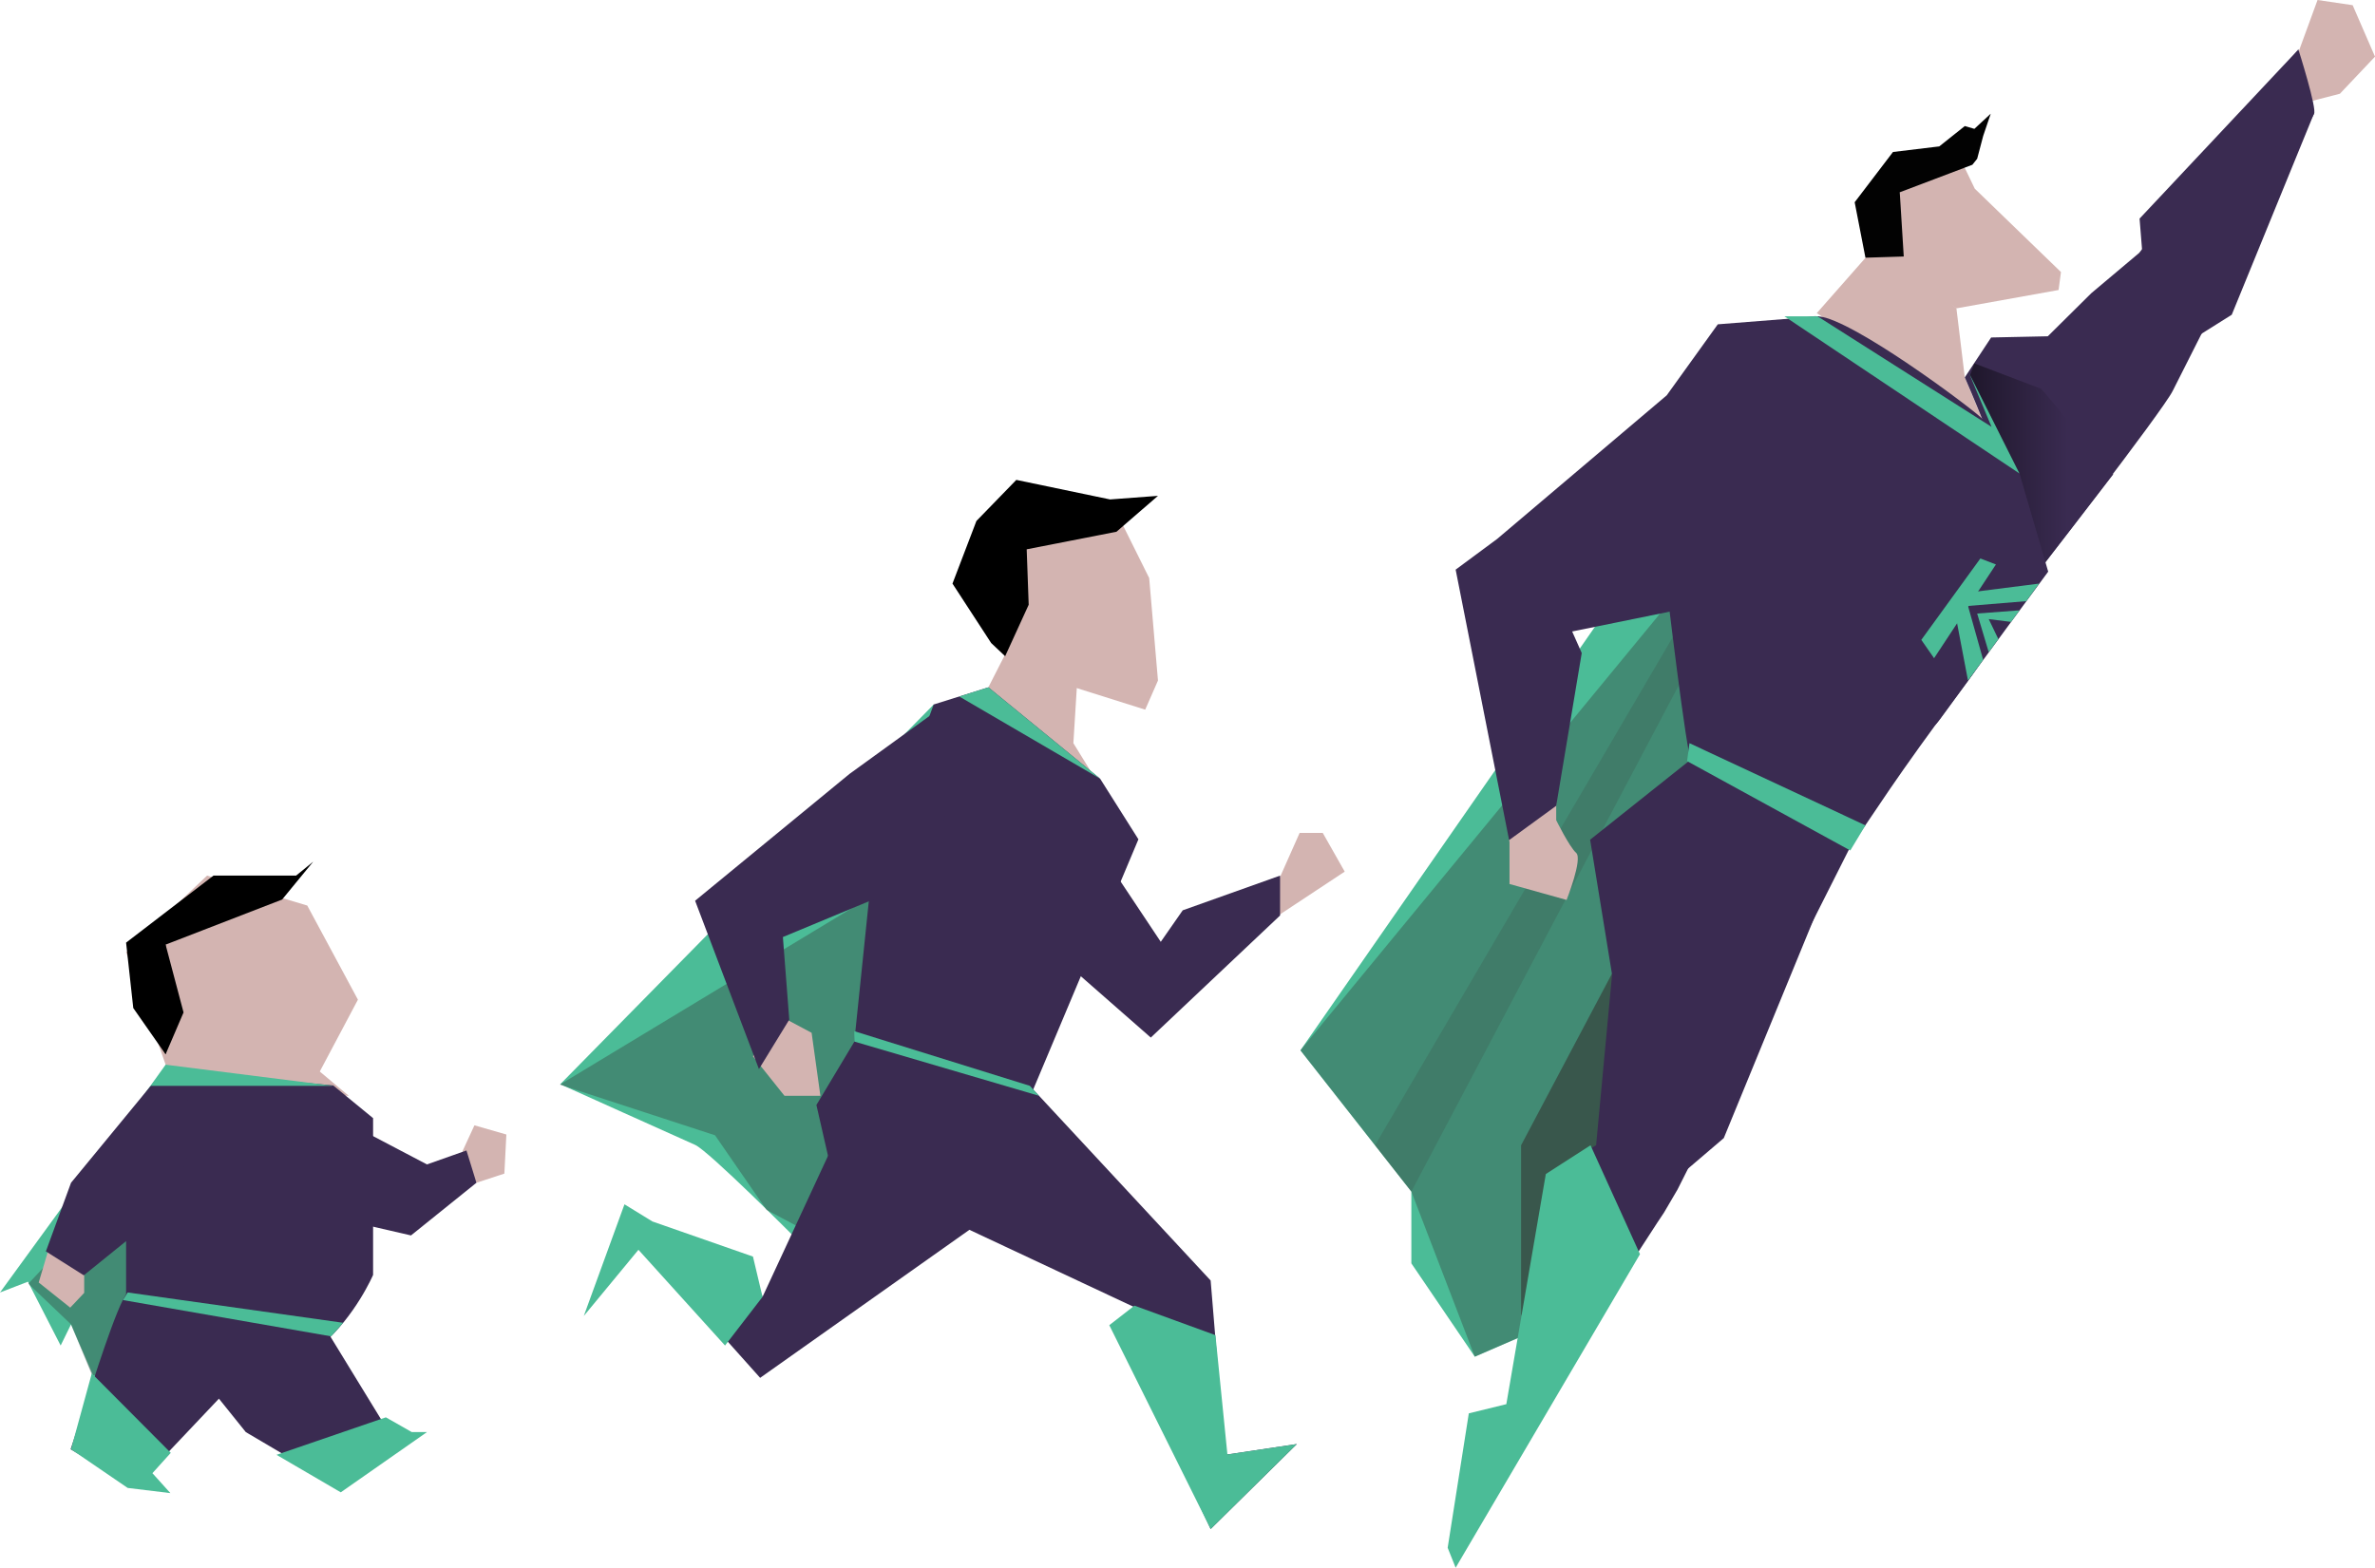 <?xml version="1.0" encoding="utf-8"?>
<!-- Generator: Adobe Illustrator 17.1.0, SVG Export Plug-In . SVG Version: 6.00 Build 0)  -->
<!DOCTYPE svg PUBLIC "-//W3C//DTD SVG 1.1//EN" "http://www.w3.org/Graphics/SVG/1.1/DTD/svg11.dtd">
<svg version="1.1" id="illustration03" xmlns="http://www.w3.org/2000/svg" xmlns:xlink="http://www.w3.org/1999/xlink" x="0px"
	 y="0px" viewBox="0 0 595.2 393" enable-background="new 0 0 595.2 393" xml:space="preserve">
<g id="adult">
	<polygon fill="#4BBC97" points="452.9,80.6 325.9,263.3 353.7,298.7 353.7,316.7 369.6,340.1 386.9,332.6 486.7,118.7 	"/>
	<polygon opacity="0.44" fill="#384F48" points="476.7,102 439,125.9 325.9,263.3 353.7,298.7 369.6,340.1 386.9,332.6 427.9,235.5 
		460,144.9 	"/>
	<polyline fill="#39574C" points="471.5,116.5 381.2,287.1 381.2,329.9 471.5,140.4 461.6,102 	"/>
	<polygon opacity="0.28" fill="#39574C" points="457.7,94 344.6,287.1 353.7,298.7 460,97.4 	"/>
	<polygon fill="#D3B4B1" points="490.3,77.3 492.4,94.6 497,105.7 455.3,78.5 471.5,60.1 	"/>
	<polygon fill="#D3B4B1" points="486.7,41.3 492.4,42.1 494.9,47.3 516.5,68.2 515.9,72.7 490.3,77.3 473.1,65 476.7,44.8 	"/>
	<polygon fill="#D3B4B1" points="575.2,15.3 580.8,0 589.6,1.3 595.2,14.2 586.4,23.5 576.7,26 	"/>
	<path fill="#D3B4B1" d="M378.3,211.1v10.5l14.3,4c0,0,4.1-10.3,2.4-11.8c-1.7-1.5-5-8.2-5-8.2l0-10.3l-11.8,15.2"/>
	<path fill="#3A2B51" d="M455.8,79.3c8.6,0.8,37.9,22.7,40.8,25.5c2.9,2.8,29.1,22.6-4.8,67.8s-23.7,39.3-31.9,35.2
		s-34.5-13.7-35.9-16.2c-1.4-2.5-6.4-45.2-6.4-45.2S435.3,77.4,455.8,79.3z"/>
	<path fill="#3A2B51" d="M492.4,94.6c0,0,10.1,23.3,10.1,27.3s-2.8,35,2.3,28.8C510,144.5,542,103,544.5,98s34.5-68.3,35.4-69.4
		c0.9-1.1-3.9-16.2-3.9-16.2l-39.9,51l-12,10.1l-10.9,10.8L499,84.6L492.4,94.6z"/>
	<polygon fill="#3A2B51" points="455.8,79.3 430.5,81.3 417.7,99.1 375.2,135.1 364.8,142.8 378.2,210.6 390,202 396.4,163.7 
		394,158.3 427.9,151.4 460,97.4 	"/>
	<path fill="#3A2B51" d="M425.5,189l-27,21.5l5.5,33.8l-4,42.8l-12.6,7.2c0,0-3.7,56.1-8.1,61.2c-2.1,2.5-3.8-2.5-7.3,0.9
		c-3.7,3.6-3.8,12.2-6.9,21.7c-3.1,17.5,2.9,8.3,2.9,8.3s17.2-30.2,28.3-49.2c11.1-19,20.7-33.2,20.7-33.2l3.4-5.8l43.5-86.3
		l-0.3-13.5L425.5,189z"/>
	<polygon fill="#3A2B51" points="579.9,28.5 559.3,78.9 543.7,88.7 536.2,67 	"/>
	<path fill="#3A2B51" d="M534.8,80.7"/>
	<polygon fill="#3A2B51" points="536.2,54.8 538,77.3 576.1,12.3 	"/>
	<polygon fill="#3A2B51" points="461.6,213.2 432,285.3 416.3,298.7 454.3,210.6 	"/>
	<linearGradient id="SVGID_1_" gradientUnits="userSpaceOnUse" x1="494.957" y1="116.09" x2="518.174" y2="116.09">
		<stop  offset="0" style="stop-color:#20182D"/>
		<stop  offset="1" style="stop-color:#3A2B51"/>
	</linearGradient>
	<polygon fill="url(#SVGID_1_)" points="493.7,94.1 506.1,118.9 512.5,141.1 529.6,118.9 511.6,97.5 494.8,91.1 	"/>
	<path fill="#3A2B51" d="M506.1,118.7l7.2,24.6c0,0-17,23-26.6,36.3c-9.5,13.3,18-37.6,18-37.6l-4-26.9L506.1,118.7z"/>
	<polygon fill="#4BBC97" points="423.4,186.3 467.5,206.9 463.7,213.2 422.8,190.8 	"/>
	<polygon fill="#4BBC97" points="398.6,287.1 411,314.4 364.8,393 362.8,388 368.1,354.3 377.5,352 387.4,294.3 	"/>
	<polygon fill="#4BBC97" points="455.5,79.3 499.1,107 493.5,93.6 506.1,118.7 447.2,79.3 	"/>
	<polygon fill="#4BBC97" points="496.3,140 481.5,160.4 484.7,165 500.2,141.5 	"/>
	<polygon fill="#4BBC97" points="493.7,148.5 511,146.3 507.8,150.7 493.2,151.9 497,165.4 493.2,170.6 490,153.8 	"/>
	<polygon fill="#4BBC97" points="495.5,153.8 506.1,153 504,155.9 498.4,155.2 500.8,160.2 498.4,163.5 	"/>
	<polygon fill="#020202" points="477.1,64.3 476.1,48.2 494.3,41.3 495.5,39.8 497,34.1 498.9,28.5 494.8,32.3 492.4,31.6 486,36.7 
		474.4,38.1 464.8,50.7 467.5,64.6 	"/>
</g>
<g id="teenage">
	<path fill="#4BBC97" d="M234,176.6l-93.6,95.2c0,0,30.4,13.7,33.8,15.2s25.2,23.4,25.2,23.4l31.6-21.6l29.5-93.7L234,176.6z"/>
	<polygon opacity="0.44" fill="#384F48" points="273.1,201.8 244.7,208.8 140.3,271.9 179.2,284.6 192.1,303.3 214.1,315 
		255.9,247.5 256.5,244.7 	"/>
	<polygon fill="#D3B4B1" points="246.8,133.9 278.2,125.2 288,144.9 290.2,170.6 287,177.9 255.6,168 246.3,154.6 	"/>
	<polygon fill="#D3B4B1" points="245.7,176.2 253.3,161.3 270.3,165.3 269,186.3 276.4,198.3 	"/>
	<polyline fill="#D3B4B1" points="188.7,264.8 196.6,274.7 205.6,274.7 203.4,258.9 193.8,253.8 188.7,264.8 	"/>
	<polygon fill="#D3B4B1" points="319.3,230.2 337,218.5 331.5,208.8 325.7,208.8 319.3,223.2 	"/>
	<polygon fill="#3A2B51" points="247.7,172.3 275.7,195.2 285.3,210.4 257.3,277 214.1,261.1 218.5,218.5 234,176.6 	"/>
	<polygon fill="#3A2B51" points="238.7,184 234.3,178.5 212.9,194 174.2,225.8 190.2,268 197.8,255.6 196.2,234.9 235.4,218.6 	"/>
	<polygon fill="#3A2B51" points="269.4,203.8 290.9,236.1 296.4,228.2 320.8,219.5 320.8,229.5 288.4,260.1 253.5,229.5 	"/>
	<polygon fill="#3A2B51" points="218.5,253.8 204.6,277 208,291.9 284.1,327.6 279.5,332.2 303.4,383.3 325,362 307,364.7 
		303.4,321 257.8,271.9 	"/>
	<polygon fill="#3A2B51" points="250,303.3 190.5,345.4 159.3,310.5 148.7,325.1 158.7,304.4 163.5,309.7 186.9,314.9 191.1,325.1 
		209.9,284.6 	"/>
	<polygon points="248.4,161.2 238.7,146.3 244.7,130.6 254.7,120.3 278.2,125.2 290.2,124.3 279.8,133.3 257.3,137.7 257.8,151.6 
		251.9,164.5 	"/>
	<polygon fill="#4BBC97" points="258.1,272.2 214.1,258.5 214.1,261.1 260.4,274.7 	"/>
	<polygon fill="#4BBC97" points="247.7,172.3 275.7,195.2 240.4,174.6 	"/>
	<polygon fill="#4BBC97" points="284.3,327.3 304.6,334.7 307.6,364.6 325,362 303.4,383.3 278,332.2 	"/>
	<polyline fill="#4BBC97" points="156.5,301.9 146.3,329.9 160,313.3 181.7,337.3 191.1,325.1 188.7,315 163.5,306.2 	"/>
</g>
<g id="baby">
	<path fill="#4BBC97" d="M37.7,272.2"/>
	<polygon fill="#4BBC97" points="0,324 37.7,272.2 66.7,288.7 27.3,354 17.8,332 15.2,337.3 7,321.3 	"/>
	<polygon opacity="0.44" fill="#384F48" points="69.4,279.8 49.8,276.3 7.1,321.8 17.8,332 23.1,344.8 49.3,341.5 70.6,291.8 
		78.6,286 	"/>
	<polyline fill="#D3B4B1" points="115.9,288.6 118.9,282.1 126.9,284.4 126.4,294.2 119.4,296.5 115.9,288.6 	"/>
	<polygon fill="#D3B4B1" points="12.7,311.4 9.7,321.5 17.6,327.8 21.1,324.1 21.1,315.9 	"/>
	<polygon fill="#D3B4B1" points="31.6,238.7 51.9,219.5 77,227 89.7,250.6 78.5,271.7 55.5,271.9 42,268.3 	"/>
	<polygon fill="#D3B4B1" points="75,264.3 87.4,274.7 43.5,272.2 41.5,264.3 	"/>
	<path fill="#3A2B51" d="M42,268.3c0.5,0,41.5,3.8,41.5,3.8l10,8.2v39.3c0,0-4.4,10.3-13,17.7c-2.2,1.9-25,8.1-25,8.1l-23.9-15.5
		v-42.8L42,268.3z"/>
	<path fill="#3A2B51" d="M43.5,272.2l-3.9-2.2l-21.8,26.5l-6.3,17.2l9.5,6l21.9-17.7C42.8,301.9,54,277,43.5,272.2z"/>
	<polygon fill="#3A2B51" points="93.1,284.6 107,291.9 116.9,288.4 119.4,296.5 103,309.7 87.4,306.1 	"/>
	<path fill="#3A2B51" d="M32,324l23,1.1l6.6,18.4l-24.6,26l3.5,3.8l-7.7-1l-15.1-9l4.5-13.6C22.3,349.7,29.5,326.2,32,324z"/>
	<path fill="#3A2B51" d="M81.3,332.6l14.2,23.2l6.6,3.6h3.5l-19.6,14L61.6,359l-20.1-25C41.5,334,64,300.3,81.3,332.6z"/>
	<polygon points="31.6,236.3 53.5,219.5 74.2,219.5 78.5,216 70.7,225.5 41.5,236.8 41.5,264.3 33.4,252.7 	"/>
	<polygon points="46,253.8 41.5,236.8 34.1,245.7 41.5,264.3 	"/>
	<path fill="#4BBC97" d="M41.5,266.9"/>
	<polygon fill="#4BBC97" points="83.5,272.2 37.7,272.2 41.5,266.9 	"/>
	<polygon fill="#4BBC97" points="32,324 86,331.6 83,335 30.8,325.9 	"/>
	<polygon fill="#4BBC97" points="23,344.3 42.8,364.2 38.2,369.3 42.7,374.3 32,373 17.8,363.3 	"/>
	<polygon fill="#4BBC97" points="69.3,364.7 96.7,355.3 103.2,359 107,359 85.4,374.1 	"/>
</g>
</svg>
